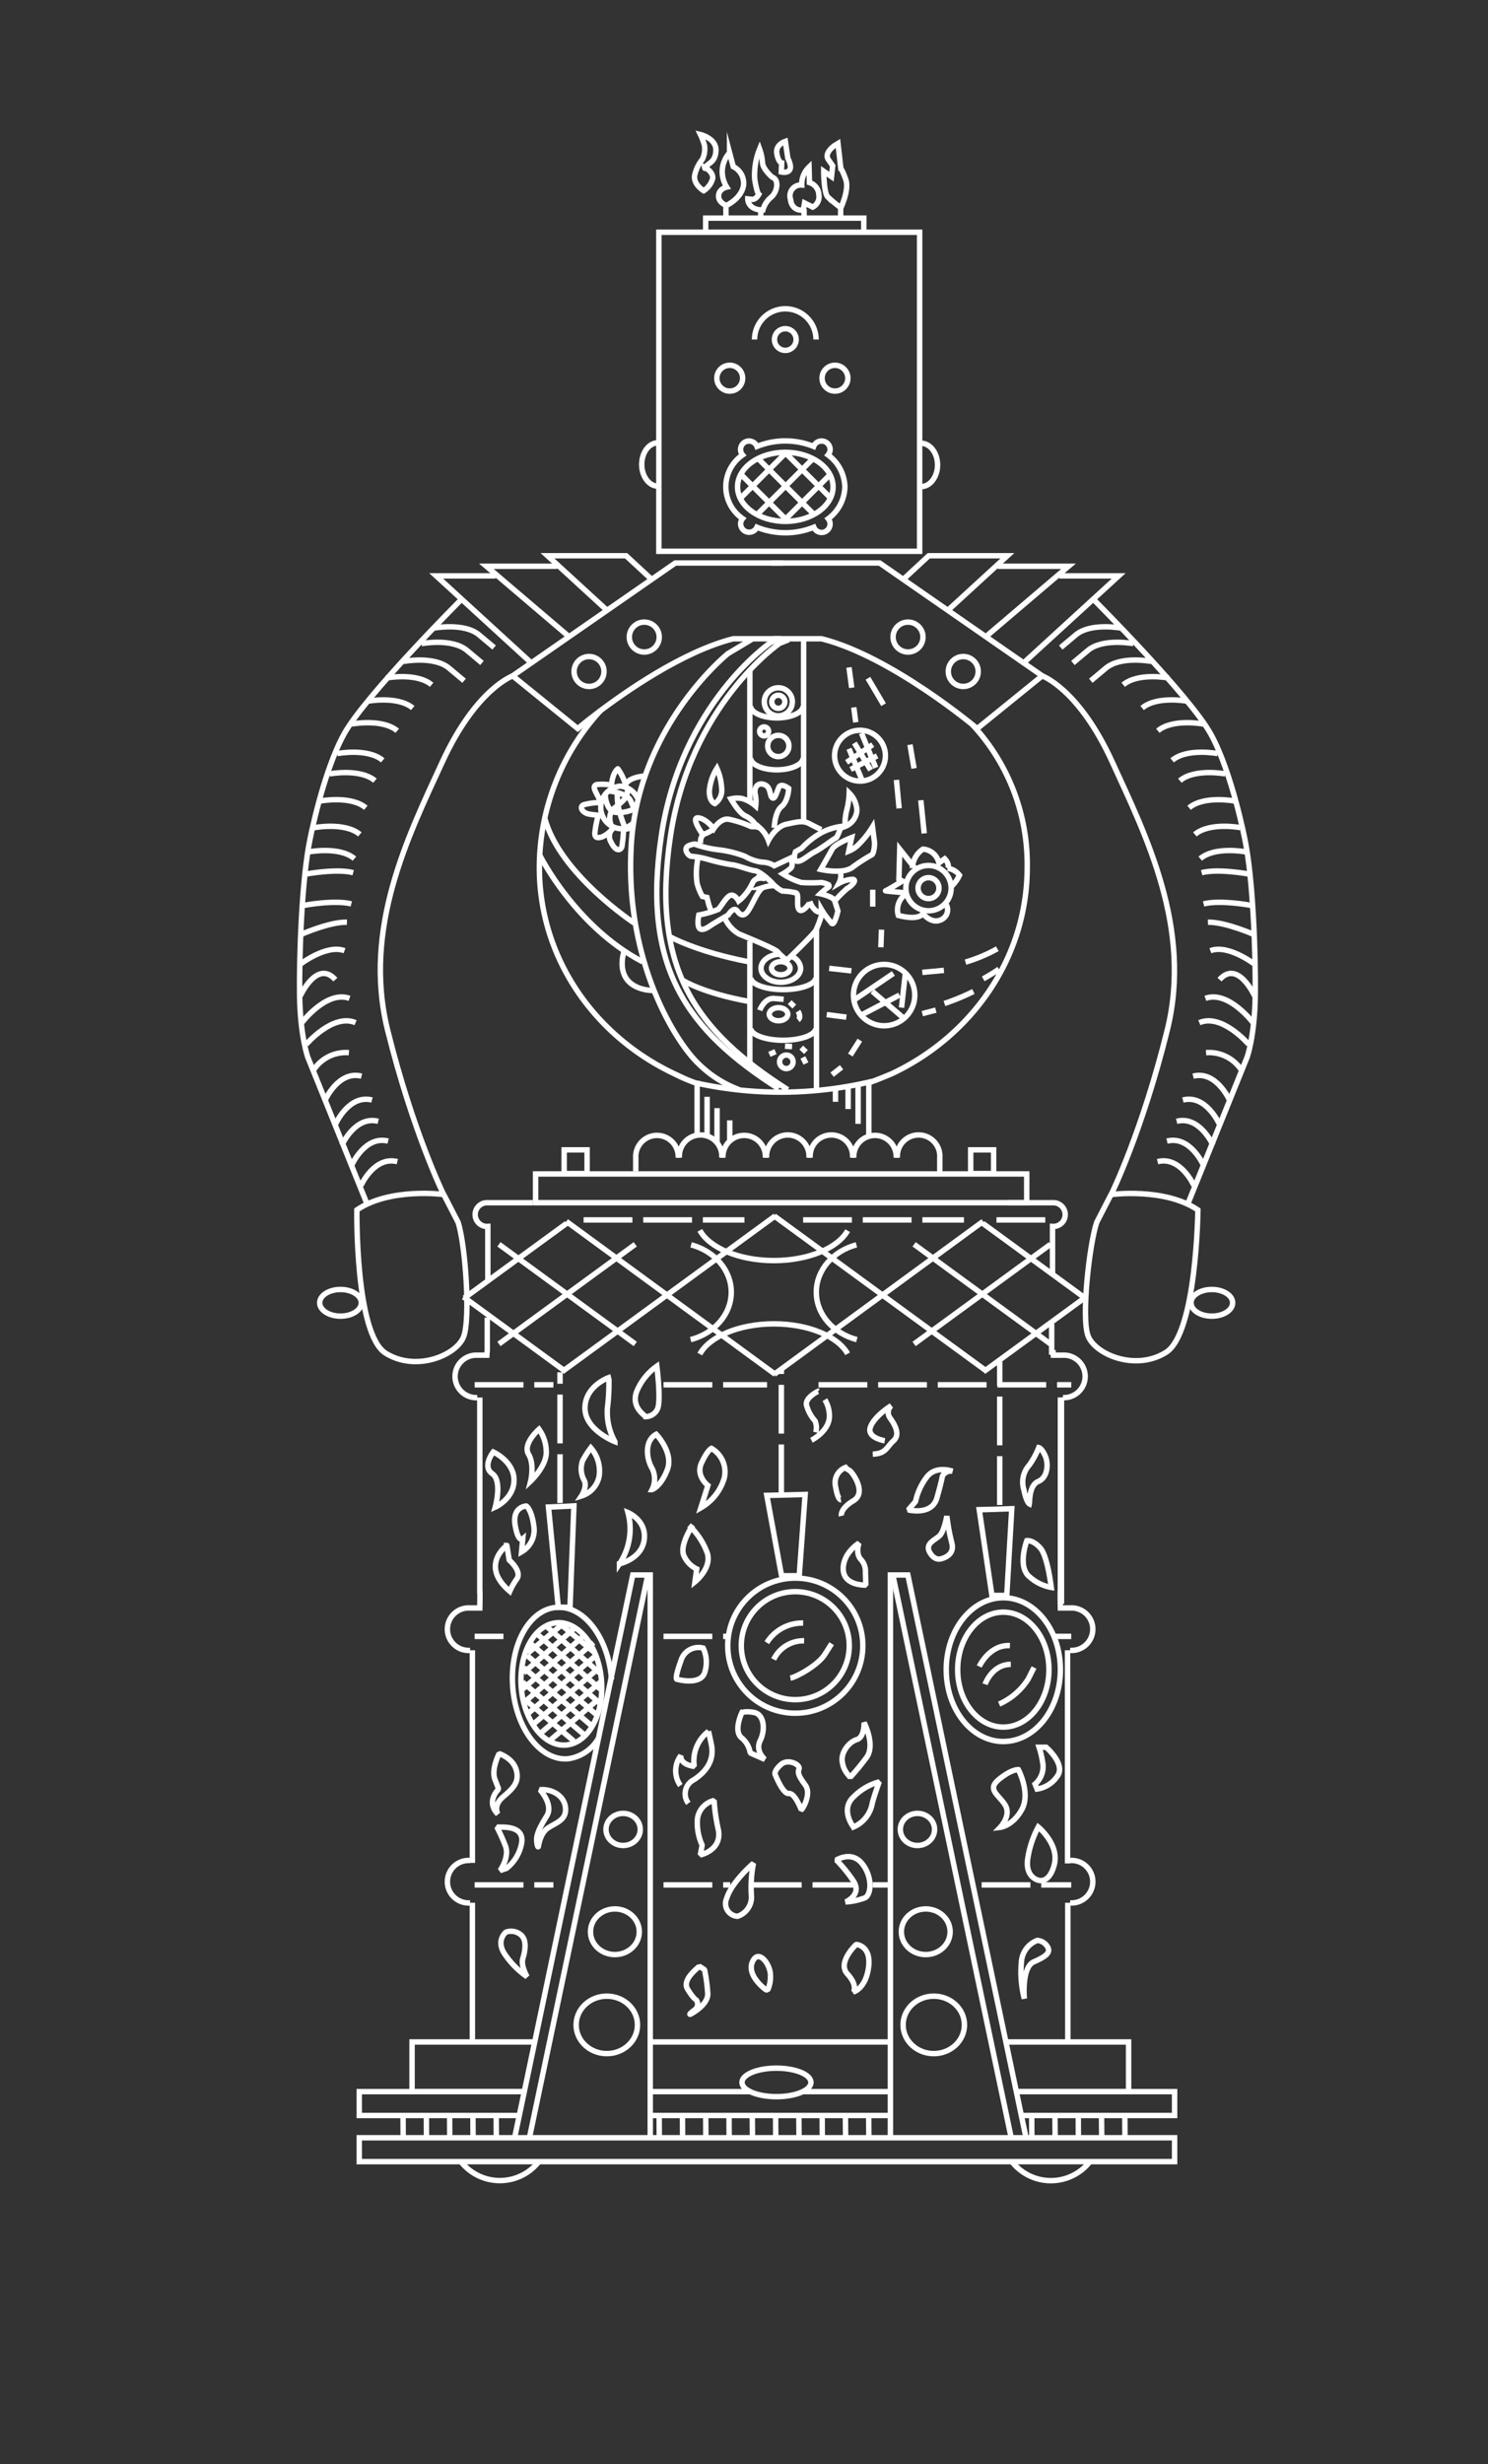 <svg id="art" xmlns="http://www.w3.org/2000/svg" viewBox="0 0 274.52 454.52"><rect x="0" y="0" width="274.52" height="454.52" fill="#333333" stroke="none"/><defs><style>.cls-1,.cls-2,.cls-3,.cls-4{fill:none;stroke:#fff;}.cls-1,.cls-2{stroke-miterlimit:10;}.cls-2{stroke-dasharray:9 2;}.cls-3{stroke-linejoin:round;}.cls-4{stroke-linejoin:bevel;}</style></defs><title>SV-elemental-alters</title><rect class="cls-1" x="121.55" y="42.84" width="48.11" height="58.85"/><circle class="cls-1" cx="144.88" cy="62.63" r="2"/><ellipse class="cls-1" cx="144.88" cy="89.8" rx="8.81" ry="6.37"/><path class="cls-1" d="M150.55,62.63a5.67,5.67,0,0,0-11.34,0"/><circle class="cls-1" cx="134.63" cy="69.76" r="2.38"/><path class="cls-1" d="M155.87,89.8a7.54,7.54,0,0,0-3.1-5.88,1.6,1.6,0,0,0,.38-1,1.57,1.57,0,0,0-1.57-1.57,1.55,1.55,0,0,0-1.47,1,13.92,13.92,0,0,0-10.46,0,1.59,1.59,0,0,0-1.47-1A1.56,1.56,0,0,0,137,83.92a7.12,7.12,0,0,0,0,11.74,1.53,1.53,0,0,0-.36,1,1.57,1.57,0,0,0,3,.59,14,14,0,0,0,10.5,0,1.56,1.56,0,1,0,2.66-1.57A7.53,7.53,0,0,0,155.87,89.8Z"/><circle class="cls-1" cx="154.04" cy="69.76" r="2.38"/><path class="cls-1" d="M121.39,81.68c-1.69,0-3,1.81-3,4s1.36,4,3,4"/><path class="cls-1" d="M169.92,89.76c1.69,0,3.05-1.81,3.05-4s-1.36-4-3.05-4"/><polyline class="cls-1" points="120.01 106.68 115.51 102.51 101.01 102.51 111.87 112.47"/><polyline class="cls-1" points="102.78 104.45 89.73 104.45 104.87 117.34"/><polyline class="cls-1" points="91.43 106.22 80.47 106.22 97.76 122.05"/><path class="cls-1" d="M144.51,103.85H124.58l-30,20.81,12,9.73s1.26-1.07,3.37-2.68c5.32-4.06,16-11.54,25.33-13.89h8.77"/><path class="cls-1" d="M94.62,124.66s-6.78,2.35-13,15.85S66.84,171.18,71.51,190s10.33,30.33,10.33,30.33-9.83-1.33-16,2.84c0,0-.33,22.95,5.33,26.45s13,.34,14.34-3,.33-17.16-1-21.16l-2.74-5.32"/><path class="cls-1" d="M67.65,221.92,56.78,195s-1.4-3.9-1.5-11.38.4-21.45,1.9-28.74c0,0,2.39-12.37,6.28-19.46s21.66-24.85,21.66-24.85"/><path class="cls-1" d="M80,115.86s5.63-1.07,8.39,1.25l2.77,2.33"/><path class="cls-1" d="M77.76,118.72s5.62-1.07,8.39,1.25l2.77,2.32"/><path class="cls-1" d="M74.45,122s5.63-1.08,8.4,1.25l2.77,2.32"/><path class="cls-1" d="M71.24,125.06s5.62-1.07,8.39,1.25"/><path class="cls-1" d="M67.75,129.35s5.63-1.07,8.4,1.25"/><path class="cls-1" d="M64.9,133.55s5.62-1.07,8.39,1.25"/><path class="cls-1" d="M62.22,139s5.62-1.08,8.39,1.25"/><path class="cls-1" d="M60.79,142.75s5.62-1.07,8.39,1.25"/><path class="cls-1" d="M59.09,147.75s5.63-1.07,8.4,1.25"/><path class="cls-1" d="M58,152.66s5.63-1.07,8.39,1.25"/><path class="cls-1" d="M57,157.13s5.62-1.08,8.39,1.25"/><path class="cls-1" d="M56.41,161.23s5.72-1.07,8.75-.26"/><path class="cls-1" d="M56.05,167s5.72-1.07,8.76-.27"/><path class="cls-1" d="M55.54,172.36S60.87,170,64,170.11"/><path class="cls-1" d="M55.2,178s4.95-3.91,8.36-2.64"/><path class="cls-1" d="M55.64,188.7s4.55-6.09,8.84-4.55"/><path class="cls-1" d="M56.49,192.64s4.93-5.79,9.11-4"/><path class="cls-1" d="M55.4,183.7s3.1-6.79,6.47-3"/><path class="cls-1" d="M57.87,197.35a7.1,7.1,0,0,1,6.5-3.18"/><path class="cls-1" d="M60,202.9s2.44-5.48,6.7-4.4"/><path class="cls-1" d="M61.93,207.3s2.44-5.48,6.7-4.4"/><path class="cls-1" d="M63.08,211.23s2.44-5.49,6.7-4.4"/><path class="cls-1" d="M64.91,214.88s2.43-5.48,6.7-4.4"/><path class="cls-1" d="M66.6,218.67s2.44-5.48,6.7-4.4"/><polyline class="cls-1" points="166.85 106.68 171.35 102.51 185.85 102.51 174.99 112.47"/><polyline class="cls-1" points="184.08 104.45 197.13 104.45 181.99 117.34"/><polyline class="cls-1" points="195.43 106.22 206.39 106.22 189.09 122.05"/><path class="cls-1" d="M142.34,103.85h19.94l30,20.81-12,9.73s-15.7-13.29-28.71-16.57h-8.76"/><path class="cls-1" d="M192.24,124.66S199,127,205.18,140.51,220,171.18,215.35,190,205,220.34,205,220.34s9.83-1.33,16,2.84c0,0-.24,22.79-5.91,26.29s-13,.34-14.33-3,.23-17,1.57-21l2.74-5.32"/><path class="cls-1" d="M219.2,221.92,230.08,195s1.4-3.9,1.5-11.38-.4-21.45-1.9-28.74c0,0-2.39-12.37-6.29-19.46s-21.65-24.85-21.65-24.85"/><path class="cls-1" d="M206.87,115.86s-5.63-1.07-8.4,1.25l-2.77,2.33"/><path class="cls-1" d="M209.1,118.72s-5.63-1.07-8.39,1.25l-2.77,2.32"/><path class="cls-1" d="M212.4,122s-5.62-1.08-8.39,1.25l-2.77,2.32"/><path class="cls-1" d="M215.62,125.06s-5.63-1.07-8.4,1.25"/><path class="cls-1" d="M219.1,129.35s-5.62-1.07-8.39,1.25"/><path class="cls-1" d="M222,133.55s-5.63-1.07-8.39,1.25"/><path class="cls-1" d="M224.64,139s-5.63-1.08-8.39,1.25"/><path class="cls-1" d="M226.07,142.75s-5.63-1.07-8.4,1.25"/><path class="cls-1" d="M227.77,147.75s-5.63-1.07-8.4,1.25"/><path class="cls-1" d="M228.84,152.66s-5.63-1.07-8.4,1.25"/><path class="cls-1" d="M229.82,157.13s-5.63-1.08-8.39,1.25"/><path class="cls-1" d="M230.45,161.23s-5.72-1.07-8.76-.26"/><path class="cls-1" d="M230.8,167s-5.71-1.07-8.75-.27"/><path class="cls-1" d="M231.31,172.36s-5.32-2.34-8.46-2.25"/><path class="cls-1" d="M231.66,178s-4.95-3.91-8.36-2.64"/><path class="cls-1" d="M231.22,188.7s-4.55-6.09-8.84-4.55"/><path class="cls-1" d="M230.37,192.64s-4.93-5.79-9.11-4"/><path class="cls-1" d="M231.46,183.7s-3.1-6.79-6.47-3"/><path class="cls-1" d="M229,197.35a7.11,7.11,0,0,0-6.5-3.18"/><path class="cls-1" d="M226.82,202.9s-2.43-5.48-6.7-4.4"/><path class="cls-1" d="M224.93,207.3s-2.44-5.48-6.7-4.4"/><path class="cls-1" d="M223.78,211.23s-2.44-5.49-6.7-4.4"/><path class="cls-1" d="M222,214.88s-2.44-5.48-6.7-4.4"/><path class="cls-1" d="M220.26,218.67s-2.44-5.48-6.7-4.4"/><ellipse class="cls-1" cx="223.57" cy="240.31" rx="3.84" ry="2.46"/><ellipse class="cls-1" cx="62.82" cy="240.31" rx="3.84" ry="2.46"/><path class="cls-1" d="M179.4,133.68A37.83,37.83,0,0,1,189.51,160c0,16.68-10.2,31.11-25,38.06,0,0-3.15,1.32-4,1.57"/><path class="cls-1" d="M110.81,131.05a42.9,42.9,0,0,0-11.3,29c0,16.68,10.19,31.12,25,38.06a32.51,32.51,0,0,0,3.78,1.63,72.85,72.85,0,0,0,32-.13V209.7"/><line class="cls-1" x1="128.61" y1="209.7" x2="128.61" y2="199.37"/><line class="cls-1" x1="130.45" y1="202.31" x2="130.45" y2="209.7"/><line class="cls-1" x1="132.29" y1="204.4" x2="132.29" y2="210.86"/><line class="cls-1" x1="134.63" y1="206.65" x2="134.63" y2="210.29"/><line class="cls-1" x1="158.31" y1="207.3" x2="158.31" y2="199.91"/><line class="cls-1" x1="156.47" y1="204.57" x2="156.47" y2="200.57"/><line class="cls-1" x1="154.14" y1="203.23" x2="154.14" y2="200.85"/><rect class="cls-1" x="98.81" y="216.54" width="90.61" height="5.3"/><path class="cls-1" d="M145.34,201c-16.86-10.77-25.29-22.25-21.67-46.64s20.17-35.7,20.17-35.7l1.67-.66"/><path class="cls-1" d="M143.67,200.84C126.81,190.08,118.38,178.6,122,154.2s20.17-35.69,20.17-35.69l1.67-.67"/><path class="cls-1" d="M136.38,201a21,21,0,0,1-7.48-4.76c-4-3.73-13.83-18.83-12.42-40.68s17.82-35,17.82-35l4.46-2.67"/><circle class="cls-1" cx="118.86" cy="117.51" r="2.76"/><circle class="cls-1" cx="108.67" cy="123.86" r="2.76"/><circle class="cls-1" cx="167.52" cy="117.51" r="2.76"/><circle class="cls-1" cx="177.71" cy="123.86" r="2.76"/><rect class="cls-1" x="66.28" y="394.32" width="150.42" height="4.4"/><polyline class="cls-1" points="95.78 390.21 66.28 390.21 66.28 385.81 96.64 385.81"/><polyline class="cls-1" points="96.31 385.8 76.02 385.8 76.02 376.65 98.55 376.65"/><line class="cls-1" x1="164.11" y1="390.21" x2="119.92" y2="390.21"/><polyline class="cls-1" points="187.37 385.81 216.7 385.81 216.7 390.21 188.39 390.21"/><polyline class="cls-1" points="148.13 385.81 148.84 385.81 164.23 385.81"/><polyline class="cls-1" points="120.03 385.81 138.32 385.81 138.5 385.81"/><line class="cls-1" x1="87.15" y1="376.69" x2="87.15" y2="350.97"/><line class="cls-1" x1="196.95" y1="304.4" x2="196.95" y2="343.72"/><line class="cls-1" x1="87.15" y1="343.62" x2="87.15" y2="304.4"/><line class="cls-2" x1="122.41" y1="347.68" x2="134.73" y2="347.68"/><line class="cls-2" x1="122.41" y1="301.84" x2="134.73" y2="301.84"/><line class="cls-2" x1="87.57" y1="347.68" x2="102.1" y2="347.68"/><line class="cls-1" x1="119.51" y1="290.51" x2="97.71" y2="394.15"/><polyline class="cls-1" points="95 394.04 116.74 290.51 119.96 290.51 119.96 394.39"/><ellipse class="cls-1" cx="111.95" cy="373.5" rx="5.66" ry="5.3"/><ellipse class="cls-1" cx="113.44" cy="356.32" rx="4.5" ry="4.21"/><ellipse class="cls-1" cx="143.25" cy="384.11" rx="6.36" ry="2.63"/><ellipse class="cls-1" cx="114.96" cy="337.45" rx="3.16" ry="2.96"/><polyline class="cls-1" points="187.91 385.8 208.21 385.8 208.21 376.65 185.67 376.65"/><line class="cls-1" x1="164.72" y1="290.51" x2="186.52" y2="394.15"/><polyline class="cls-1" points="189.23 394.04 167.49 290.51 164.27 290.51 164.27 394.39"/><ellipse class="cls-1" cx="172.27" cy="373.5" rx="5.66" ry="5.3"/><ellipse class="cls-1" cx="170.79" cy="356.32" rx="4.5" ry="4.21"/><ellipse class="cls-1" cx="169.26" cy="337.45" rx="3.16" ry="2.96"/><path class="cls-1" d="M86.74,351a3.92,3.92,0,1,1,0-7.82"/><line class="cls-1" x1="195.83" y1="257.78" x2="195.83" y2="295.82"/><path class="cls-1" d="M86.74,304.42a3.92,3.92,0,1,1,0-7.82h1.78s.06-3.18,0-3.18V257.78"/><path class="cls-1" d="M88.07,257.8a3.92,3.92,0,1,1,0-7.83h1.75l.07-.93v-6"/><path class="cls-1" d="M98.31,221.85H90a2.19,2.19,0,1,0,0,4.37V236"/><line class="cls-1" x1="197" y1="376.69" x2="197" y2="350.97"/><path class="cls-1" d="M197.41,351a3.92,3.92,0,1,0,0-7.82"/><path class="cls-1" d="M197.41,304.42a3.92,3.92,0,1,0,0-7.82h-1.78s-.06-3.18,0-3.18V257.78"/><path class="cls-1" d="M196.08,257.8a3.92,3.92,0,1,0,0-7.83h-1.75l-.07-.93"/><path class="cls-1" d="M185.84,221.85h8.34a2.19,2.19,0,1,1,0,4.37v8.68"/><path class="cls-1" d="M99.39,398.74A9.13,9.13,0,0,1,85,398.68"/><path class="cls-1" d="M201.06,398.74a9.13,9.13,0,0,1-14.41-.06"/><path class="cls-1" d="M181.39,180.55c1-.56,2-1.16,2.91-1.79"/><path class="cls-1" d="M174.24,185.1a42.61,42.61,0,0,0,5.34-2.21"/><path class="cls-1" d="M178.12,177.47A28.73,28.73,0,0,0,184,175"/><line class="cls-1" x1="74.36" y1="390.26" x2="74.38" y2="393.94"/><line class="cls-1" x1="78.66" y1="390.26" x2="78.68" y2="393.94"/><line class="cls-1" x1="82.95" y1="390.26" x2="82.97" y2="393.94"/><line class="cls-1" x1="87.25" y1="390.26" x2="87.27" y2="393.94"/><line class="cls-1" x1="91.54" y1="390.26" x2="91.57" y2="393.94"/><line class="cls-1" x1="121.61" y1="390.26" x2="121.63" y2="393.94"/><line class="cls-1" x1="125.91" y1="390.26" x2="125.93" y2="393.94"/><line class="cls-1" x1="130.2" y1="390.26" x2="130.22" y2="393.94"/><line class="cls-1" x1="134.5" y1="390.26" x2="134.52" y2="393.94"/><line class="cls-1" x1="138.79" y1="390.26" x2="138.82" y2="393.94"/><line class="cls-1" x1="143.09" y1="390.26" x2="143.11" y2="393.94"/><line class="cls-1" x1="147.38" y1="390.26" x2="147.41" y2="393.94"/><line class="cls-1" x1="151.68" y1="390.26" x2="151.7" y2="393.94"/><line class="cls-1" x1="155.97" y1="390.26" x2="156" y2="393.94"/><line class="cls-1" x1="160.27" y1="390.26" x2="160.29" y2="393.94"/><line class="cls-1" x1="190.34" y1="390.26" x2="190.36" y2="393.94"/><line class="cls-1" x1="194.63" y1="390.26" x2="194.66" y2="393.94"/><line class="cls-1" x1="198.93" y1="390.26" x2="198.95" y2="393.94"/><line class="cls-1" x1="203.22" y1="390.26" x2="203.25" y2="393.94"/><line class="cls-1" x1="207.52" y1="390.26" x2="207.54" y2="393.94"/><path class="cls-1" d="M125.12,213.55a3.92,3.92,0,1,0-7.83,0v2.5"/><path class="cls-1" d="M125.34,213.55a3.92,3.92,0,1,1,7.82,0"/><path class="cls-1" d="M133.38,213.55a3.92,3.92,0,1,1,7.83,0"/><path class="cls-1" d="M141.43,213.55a3.92,3.92,0,1,1,7.82,0"/><path class="cls-1" d="M149.47,213.55a3.92,3.92,0,1,1,7.82,0"/><path class="cls-1" d="M157.51,213.55a3.92,3.92,0,1,1,7.83,0"/><path class="cls-1" d="M165.56,213.55a3.92,3.92,0,1,1,7.82,0v2.64"/><line class="cls-2" x1="181.1" y1="347.68" x2="197.63" y2="347.68"/><line class="cls-2" x1="122.41" y1="255.43" x2="141.51" y2="255.43"/><line class="cls-2" x1="87.57" y1="255.43" x2="102.1" y2="255.43"/><line class="cls-2" x1="151.01" y1="255.43" x2="197.63" y2="255.43"/><line class="cls-2" x1="107.67" y1="225.02" x2="137.34" y2="225.02"/><line class="cls-2" x1="148.17" y1="225.02" x2="177.84" y2="225.02"/><line class="cls-2" x1="183.84" y1="225.02" x2="194.06" y2="225.02"/><line class="cls-2" x1="87.57" y1="301.84" x2="92.88" y2="301.84"/><line class="cls-2" x1="194.38" y1="301.84" x2="197.63" y2="301.84"/><line class="cls-1" x1="163.96" y1="376.65" x2="120.25" y2="376.65"/><rect class="cls-1" x="104.08" y="212.1" width="4.23" height="4.37"/><rect class="cls-1" x="179.08" y="212.1" width="4.23" height="4.37"/><line class="cls-1" x1="136.78" y1="87.59" x2="145.13" y2="95.94"/><line class="cls-1" x1="139.9" y1="84.62" x2="149.99" y2="94.71"/><line class="cls-1" x1="144.89" y1="83.53" x2="153.09" y2="91.72"/><line class="cls-1" x1="153.09" y1="87.59" x2="144.74" y2="95.94"/><line class="cls-1" x1="149.97" y1="84.62" x2="139.88" y2="94.71"/><line class="cls-1" x1="144.98" y1="83.53" x2="136.78" y2="91.72"/><circle class="cls-1" cx="158.66" cy="139.39" r="4.69"/><circle class="cls-1" cx="163.11" cy="183.55" r="5.66"/><circle class="cls-1" cx="171.3" cy="163.82" r="1.93"/><circle class="cls-1" cx="171.3" cy="163.82" r="4.18"/><path class="cls-1" d="M166.93,164.67s-3.81-.31-3.55-.36,3.11-1.8,3.11-1.8l-.65-.34.15-5.54,2.39,3a4.33,4.33,0,0,1,1.89-3,3.2,3.2,0,0,1,2.94,2.56l1.08-.78s1,1,.53,1.76a3.17,3.17,0,0,1,2.19,1.27,6.84,6.84,0,0,1-1.58,2.16"/><path class="cls-1" d="M174.55,166.81a2,2,0,0,1-.88,2.82c-1.88.94-3.41-1.14-3.41-1.14s-.56,1.4-4.53.36A3.55,3.55,0,0,1,167,165"/><path class="cls-1" d="M151.42,160.38s4,.9,5.78-.35a31.17,31.17,0,0,1,3.59-2.33c.44-.17.62-1.87.53-2.5s-.35-2.67-.35-2.67a17,17,0,0,1-2.72,3.39,5.26,5.26,0,0,1-1.66,1.07l.53-2.5s-3.07,1.16-3.59,2.14S151.42,160.38,151.42,160.38Z"/><path class="cls-1" d="M155.92,152.44a3.43,3.43,0,0,0,2.17-3,4.82,4.82,0,0,0-1.42-3.16,14.87,14.87,0,0,1-.5,3.33A9.5,9.5,0,0,0,155.92,152.44Z"/><path class="cls-1" d="M142.84,152.69s.08-2.91,1.33-3.91,1.34-3.34,1.34-3.34-1.42-1.16-1.84-.16-.75,2.33-1.25,1.83-.16-2-1.5-2.42-1.83.84-1.58,1.84a6.47,6.47,0,0,1,.08,2.16,6.4,6.4,0,0,0-2.58-1.41,5.06,5.06,0,0,0-2,.08s1.5,2.67,2.75,3.17a4.62,4.62,0,0,1,2,1.91"/><path class="cls-1" d="M128.59,155.86a19.84,19.84,0,0,0,4.25.92,20.39,20.39,0,0,1,4.58,1.16,8.42,8.42,0,0,0,3.17,1.09,4.25,4.25,0,0,1,2.25.66l3-1.41s.67,1.33,0,1.91a8.9,8.9,0,0,1-1.42,1,13.34,13.34,0,0,0,3.42,1.59,26.49,26.49,0,0,0,3.67,0s2.08.33,1.25.91a11.85,11.85,0,0,0-1.42,1.17s2.42.5,2.67,1.33.58,1.84.58,1.84-.58,2.58-1.08,2.33a14.68,14.68,0,0,1-2-2.67s0,.92-.92.34a3.35,3.35,0,0,1-1.17-1.75c.09.25-1.41,2.25-2,1.5s.09-2.84-.58-3.09a12.7,12.7,0,0,0-2.5-.33,6.07,6.07,0,0,1-1.75-1.33c-.83-.92-2.5-2.34-3.33-2.42s-3.5-1.08-4.09-1.08a34.19,34.19,0,0,1-4.5-1,17.19,17.19,0,0,0-3.16-.59c-.5,0-1.67-1.5-.34-2S128.59,155.86,128.59,155.86Z"/><path class="cls-1" d="M129.59,153.86s-2.25-3.17-.75-3,2.83,2,2.83,2,1.25-2,2.75-1.75a19.63,19.63,0,0,1,4.09,1.33c.25.17.91-.16,1.75.34a5.64,5.64,0,0,1,1.5,2.25s1.33-2.59,3.33-3,3-.75,4.25-.09,2.17,1.09,2.17,1.09"/><path class="cls-1" d="M141.26,162.11s-1.84-.58-2.42.75a9.77,9.77,0,0,1-2.17,3l-.41.33s-.75-1.41-1.59-1-1.66,2.17-2.25,2.59a18.49,18.49,0,0,1-3.5,1s-.41,2,.17,2.5,1.67-.34,2.17-.67,3.08-1.83,3.08-1.83,1-1.67,1.67-.75,1.33,1.08,2.16-.25,1.75-3.75,2.67-4.09a6.85,6.85,0,0,1,2-.33"/><path class="cls-1" d="M146.76,157.11s-.59,1.58.25,1.75,2.16-1.17,3.33-1.75,3.5-2.42,3.83-2.5,1-2.17,1-2.17a11.09,11.09,0,0,0-3.66,1.17,15.27,15.27,0,0,0-3.59,2.83Z"/><path class="cls-1" d="M155.09,161.11a2.94,2.94,0,0,1-.33,1.83,5.63,5.63,0,0,1,2.58-.75c.92.17-.5,1.42-1,1.67a20.21,20.21,0,0,0-2.33,2.33"/><path class="cls-1" d="M128.76,158.36a13.25,13.25,0,0,0-.17,4.5,9.82,9.82,0,0,0,1,2.5l.83.17.34,1.33.33.92"/><path class="cls-1" d="M129.26,155.61s-.25-1.42.83-1.83a4.87,4.87,0,0,0,1.58-.92"/><path class="cls-1" d="M133.76,169.44a6.35,6.35,0,0,0,2.58,2.84c1.58.66,6.75,2.75,7.17,3.33a10.19,10.19,0,0,0,1.66,1.5s4.84-4.67,5.34-5.5a19.72,19.72,0,0,0,1.16-3.17"/><line class="cls-1" x1="138.34" y1="123.69" x2="138.34" y2="147.69"/><line class="cls-1" x1="148.26" y1="117.86" x2="148.26" y2="151.53"/><path class="cls-1" d="M138.47,139.78c0,1.23,2.17,2.22,4.85,2.22s4.85-1,4.85-2.22"/><line class="cls-1" x1="138.34" y1="173.57" x2="138.34" y2="195.86"/><line class="cls-1" x1="150.63" y1="171.29" x2="150.63" y2="201.4"/><path class="cls-1" d="M138.5,189.65c0,1.23,2.69,2.23,6,2.23s6-1,6-2.23"/><path class="cls-1" d="M138.5,180.31c0,1.23,2.69,2.23,6,2.23s6-1,6-2.23"/><path class="cls-1" d="M138.47,130.2c0,1.22,2.17,2.22,4.85,2.22s4.85-1,4.85-2.22"/><circle class="cls-1" cx="143.59" cy="137.6" r="1.96"/><circle class="cls-1" cx="143.59" cy="129.45" r="2.59"/><circle class="cls-1" cx="143.59" cy="129.45" r="1.21"/><path class="cls-1" d="M144.05,176c-2,0-3.65,1.16-3.65,2.59s1.63,2.59,3.65,2.59,3.66-1.16,3.66-2.59a2.53,2.53,0,0,0-1.65-2.16"/><ellipse class="cls-1" cx="144.05" cy="178.59" rx="1.71" ry="1.21"/><ellipse class="cls-1" cx="143.63" cy="187.08" rx="1.71" ry="1.21"/><circle class="cls-1" cx="140.97" cy="134.91" r="0.83"/><path class="cls-1" d="M140.16,186.35s.86-2.32,2.64-2.18l1.78.15"/><line class="cls-1" x1="145.69" y1="184.85" x2="146.54" y2="185.67"/><path class="cls-1" d="M147.22,186.53s.71,1.07,0,1.6"/><circle class="cls-1" cx="145.07" cy="195.86" r="1.25"/><line class="cls-1" x1="141.94" y1="194.48" x2="143.07" y2="193.98"/><line class="cls-1" x1="144.82" y1="192.98" x2="146.13" y2="193.05"/><line class="cls-1" x1="147.82" y1="193.23" x2="148.69" y2="194.05"/><line class="cls-1" x1="148.13" y1="195.05" x2="148.69" y2="196.17"/><line class="cls-1" x1="160.94" y1="182.86" x2="166.63" y2="187.73"/><line class="cls-1" x1="159.13" y1="187.11" x2="165.94" y2="183.55"/><line class="cls-1" x1="157.63" y1="184.42" x2="164.82" y2="179.55"/><line class="cls-1" x1="167.01" y1="179.67" x2="166.32" y2="185.86"/><line class="cls-1" x1="156.63" y1="138.11" x2="159.07" y2="143.98"/><line class="cls-1" x1="157.63" y1="137.05" x2="160.63" y2="142.05"/><line class="cls-1" x1="158.94" y1="135.23" x2="161.57" y2="141.61"/><line class="cls-1" x1="156.19" y1="140.61" x2="161.01" y2="137.36"/><line class="cls-1" x1="156.94" y1="141.92" x2="161.82" y2="139.42"/><path class="cls-3" d="M118.67,143.17s-2.67.2-3.27,1.56a9.37,9.37,0,0,0-1.42-2.92s-1,.71-1.15,3a10.65,10.65,0,0,0-2.73-.1c-.7.21-.45.81-.25,1.26s1.06,2.07,1.06,2.07a11.85,11.85,0,0,0-3.23.4c-.9.41-.2,1.52,1,1.72a11.43,11.43,0,0,0,1.71.2,18.26,18.26,0,0,0-.65,3.33c0,.8.4,1,1.41.65a5.79,5.79,0,0,0,2-1.61,2,2,0,0,0-.41,2.62c.86,1.82,1.82,1.56,2,.76a25.45,25.45,0,0,0,.3-3.08l1.62-.35"/><path class="cls-3" d="M117.61,147.24a3.81,3.81,0,0,0-3.18-2.23,3.94,3.94,0,0,0,0,7.85,3.84,3.84,0,0,0,2.35-1"/><path class="cls-3" d="M112.8,152.41s-.9-2.12.45-3.26,2.13-1.69,2.36-2.48a2.4,2.4,0,0,0,.13-1.12"/><path class="cls-3" d="M112.46,145.91s3.3.38,3.89,1.8.81,1.86.81,1.86"/><path class="cls-3" d="M115.34,152.74c0-.06-1.73-3.73-1.42-6.49"/><path class="cls-3" d="M117.07,149.17a6.24,6.24,0,0,1-3.53.67c-1.76-.29-1.89-3.23-1.89-3.23"/><path class="cls-3" d="M115.22,175.18s-1.21,3.16.37,5.38,4.92,2.14,4.92,2.14"/><path class="cls-3" d="M99.63,157.83s6.5,13.08,18.93,19.58"/><path class="cls-3" d="M126,180.84s3.53,2.32,12.25,3.9"/><path class="cls-3" d="M123.57,172.77s4.92,2.78,14.57,4.64"/><path class="cls-3" d="M117,170.26s-13.82-9.09-16.51-19.39"/><line class="cls-1" x1="152.98" y1="178.62" x2="157.07" y2="179.08"/><line class="cls-1" x1="170.15" y1="179.36" x2="174.14" y2="178.99"/><line class="cls-1" x1="152.52" y1="187.15" x2="156.14" y2="187.62"/><line class="cls-1" x1="170.15" y1="186.97" x2="172.65" y2="186.32"/><line class="cls-1" x1="156.63" y1="123.11" x2="157.13" y2="126.86"/><line class="cls-1" x1="157.51" y1="130.48" x2="157.88" y2="133.23"/><line class="cls-1" x1="160.13" y1="125.11" x2="163.01" y2="129.98"/><line class="cls-1" x1="167.88" y1="137.36" x2="168.63" y2="141.73"/><line class="cls-1" x1="169.88" y1="147.61" x2="170.51" y2="153.73"/><line class="cls-1" x1="165.38" y1="143.86" x2="165.88" y2="149.11"/><line class="cls-1" x1="161.01" y1="164.11" x2="161.01" y2="167.23"/><line class="cls-1" x1="158.63" y1="191.86" x2="156.88" y2="194.61"/><line class="cls-1" x1="155.26" y1="196.86" x2="153.51" y2="198.23"/><line class="cls-1" x1="162.63" y1="171.48" x2="162.51" y2="174.73"/><path class="cls-1" d="M131.88,148.23a3,3,0,0,0,1.25-2.87,10.16,10.16,0,0,0-.87-3.63,9.25,9.25,0,0,0-1.38,4C130.76,147.86,131.88,148.23,131.88,148.23Z"/><circle class="cls-1" cx="146.72" cy="303.55" r="9.96"/><circle class="cls-1" cx="146.72" cy="303.55" r="12.46"/><path class="cls-1" d="M141.47,275.84c.55,0,7.07-.18,7.07-.18l-1.09,15h-3.26Z"/><path class="cls-1" d="M141.47,303a7.72,7.72,0,0,1,6.7-3.62"/><path class="cls-1" d="M145.82,309.53c1.09-.18,5.07-2.35,6.34-4.35l1.27-2"/><path class="cls-1" d="M142.74,306.09a6.11,6.11,0,0,1,5.61-3.44"/><ellipse class="cls-1" cx="185.1" cy="307.97" rx="8.42" ry="10.6"/><ellipse class="cls-1" cx="185.1" cy="307.97" rx="10.53" ry="13.26"/><path class="cls-1" d="M180.66,278.48c.46,0,6-.19,6-.19l-.92,16H183Z"/><ellipse class="cls-1" cx="103.59" cy="310.59" rx="7.43" ry="11.31" transform="translate(-22.39 8.39) rotate(-4.18)"/><path class="cls-1" d="M112.82,309.79c-.57-7.71-5.1-13.67-10.14-13.3s-8.65,6.92-8.09,14.63,5.1,13.66,10.14,13.3a7.62,7.62,0,0,0,5.68-3.8"/><path class="cls-1" d="M101.19,278c.36,0,4.69-.23,4.69-.23l-.72,18.7H103Z"/><path class="cls-1" d="M180.66,307.39s1.84-4.05,5.66-3.85"/><path class="cls-1" d="M184.33,314.33a12.24,12.24,0,0,0,5.36-4.62l1.07-2.13"/><path class="cls-1" d="M181.73,310.67S183,307,186.48,307"/><line class="cls-1" x1="97.03" y1="313.63" x2="105.85" y2="321.14"/><line class="cls-1" x1="96.41" y1="310.27" x2="107.86" y2="320.05"/><line class="cls-1" x1="96.62" y1="307.6" x2="109.09" y2="318.28"/><line class="cls-1" x1="97.23" y1="305.35" x2="109.91" y2="316.18"/><line class="cls-1" x1="97.68" y1="302.97" x2="110.57" y2="314.09"/><line class="cls-1" x1="99.2" y1="301.5" x2="110.77" y2="311.58"/><line class="cls-1" x1="100.85" y1="300.02" x2="110.61" y2="308.58"/><line class="cls-1" x1="102.96" y1="299.22" x2="109.79" y2="304.92"/><line class="cls-1" x1="110.16" y1="313.63" x2="101.34" y2="321.14"/><line class="cls-1" x1="110.77" y1="310.27" x2="99.33" y2="320.05"/><line class="cls-1" x1="110.57" y1="307.6" x2="98.1" y2="318.28"/><line class="cls-1" x1="109.95" y1="305.35" x2="97.28" y2="316.18"/><line class="cls-1" x1="109.5" y1="302.97" x2="96.62" y2="314.09"/><line class="cls-1" x1="107.98" y1="301.5" x2="96.41" y2="311.58"/><line class="cls-1" x1="106.34" y1="300.02" x2="96.58" y2="308.58"/><line class="cls-1" x1="104.22" y1="299.22" x2="97.4" y2="304.92"/><path class="cls-1" d="M91.37,278s3.46-1.54,3.46-5S91,267.82,91,267.82s-2.11,2.69-.19,4S91.37,278,91.37,278Z"/><path class="cls-1" d="M97.9,273.2s3.07-2.88,2.88-5.57a7.27,7.27,0,0,0-1.34-4s-3.08,2.69-1.93,4.61S97.9,273.2,97.9,273.2Z"/><path class="cls-1" d="M96.22,286.25a4.63,4.63,0,0,0,2.28-4.66c-.43-3.26-1.41-3.8-1.41-3.8s-2.6.11-2.06,3.47,1.41,2.6,1.41,2.6Z"/><path class="cls-1" d="M94.05,293.52a12.18,12.18,0,0,1,1.3-2.28c1-1.41-1.4-3.47-1.4-3.47l-.44-2.71S88.41,288.74,94.05,293.52Z"/><path class="cls-1" d="M109,267.06a6.54,6.54,0,0,1,1.52,5.31,4.77,4.77,0,0,1-3.26,3.58s1.09-1.63.55-2.82a4.44,4.44,0,0,1-.33-3.69A19,19,0,0,1,109,267.06Z"/><path class="cls-1" d="M115.85,279s3.47,1.41,3,5-4.56,4.45-4.56,4.45A11.58,11.58,0,0,0,115.85,279Z"/><path class="cls-1" d="M121.06,264.56s3.25,3.36,2.06,6.51-2.82,3.69-2.82,3.69a4.38,4.38,0,0,0,0-3.91C119.21,269,118.89,265.75,121.06,264.56Z"/><path class="cls-1" d="M131.25,267.16a5,5,0,0,1,2.38,5.43,9.33,9.33,0,0,1-4.33,5.53l1.3-4.12s-2.28-1.74-1.19-4.12S131.25,267.16,131.25,267.16Z"/><path class="cls-1" d="M127.56,281.7s-2.17,3.36-1.41,5.2a4.81,4.81,0,0,0,2.39,2.5l-.33,2.38s3.15-2.49,2.28-5.31a13.44,13.44,0,0,0-3.36-5.1Z"/><path class="cls-1" d="M129.73,304a3.37,3.37,0,0,0-4.12,2.38c-1.19,3.25-.76,3.36-.76,3.36s4.56,1.3,5.21-1.41A6.06,6.06,0,0,0,129.73,304Z"/><path class="cls-4" d="M136.89,315.86a3.61,3.61,0,0,0-.16.36c-.37.91-1.16,3.26.05,4.3a4.49,4.49,0,0,1,1.63,2.82l2.71,1.19s-1.85-1.52-.87-3.47.76-4.88-1.19-5.2-2.24.13-2.24.13l.29-.46Z"/><path class="cls-4" d="M91.86,334.63s-1-1.57,1-3.23,3-2.85,2.36-5-3.14-2.94-3.14-2.94-1.47,2.85-.79,4.71L92,330S89.51,332.28,91.86,334.63Z"/><path class="cls-4" d="M99.61,330.12s2.55,2.75,1.28,4.81-2,3.43-1.87,4.7.3,1,.3,1,.29-2.46,1.76-3.44,3.53-1.47,3.24-3.82S101.57,329.93,99.61,330.12Z"/><path class="cls-4" d="M91.67,337c.88.09,4.8-.4,4.61,2.64a7.59,7.59,0,0,1-2.85,5l-1.17.39s1.76-2.45,1-4.51A35.28,35.28,0,0,0,91.67,337Z"/><path class="cls-4" d="M93.33,356.4s-2,1.57-.09,4.22a16,16,0,0,0,4,4s-1.18-2.06-.79-3.33.89-3.53-.49-4.51A2.78,2.78,0,0,0,93.33,356.4Z"/><path class="cls-4" d="M129,362.68c-.29.39-3.23,2.45-2.15,4.22s1.47,1.86,1.47,1.86a1.28,1.28,0,0,1-.2,2c-1.18.89-.78.79-.78.79s3.33-1.67,3.23-3.83a30.89,30.89,0,0,0-.59-4.41Z"/><path class="cls-1" d="M156.38,249.71c-1.79-3.2-7.21-5.52-13.61-5.52s-11.89,2.35-13.66,5.58"/><path class="cls-1" d="M156.38,227c-1.79,3.2-7.21,5.52-13.61,5.52s-11.89-2.35-13.66-5.58"/><path class="cls-1" d="M158,229.61c-4.29,1.15-7.4,4.63-7.4,8.74s3.15,7.62,7.48,8.75"/><path class="cls-1" d="M127.5,229.61c4.29,1.15,7.41,4.63,7.41,8.74s-3.15,7.62-7.49,8.75"/><line class="cls-1" x1="200.19" y1="239.44" x2="181.31" y2="225.65"/><line class="cls-1" x1="181.94" y1="252.86" x2="142.82" y2="224.28"/><line class="cls-1" x1="181.37" y1="225.29" x2="142.82" y2="253.5"/><line class="cls-1" x1="200.34" y1="239.22" x2="181.46" y2="253.02"/><line class="cls-1" x1="193.8" y1="229.52" x2="168.64" y2="247.9"/><line class="cls-1" x1="193.8" y1="247.9" x2="168.64" y2="229.52"/><line class="cls-1" x1="85.65" y1="239.44" x2="104.54" y2="225.65"/><line class="cls-1" x1="103.91" y1="252.86" x2="143.02" y2="224.28"/><line class="cls-1" x1="104.48" y1="225.29" x2="143.02" y2="253.5"/><line class="cls-1" x1="85.51" y1="239.22" x2="104.39" y2="253.02"/><line class="cls-1" x1="92.05" y1="229.52" x2="117.2" y2="247.9"/><line class="cls-1" x1="92.05" y1="247.9" x2="117.2" y2="229.52"/><line class="cls-1" x1="194.02" y1="249.89" x2="194.02" y2="244.17"/><line class="cls-2" x1="103.32" y1="277.24" x2="103.32" y2="253.13"/><line class="cls-2" x1="144.15" y1="275.44" x2="144.15" y2="252.59"/><line class="cls-2" x1="184.44" y1="277.6" x2="184.44" y2="251.16"/><path class="cls-2" d="M149.7,265.66s3.41-1.7,3.32-4.59a6,6,0,0,0-2.13-4.42s-2.29,1.1-2.12,2.46a7.19,7.19,0,0,0,1.61,3A3.41,3.41,0,0,1,149.7,265.66Z"/><path class="cls-1" d="M163.23,265.75s-3.4-.51-2.64-2.55,3.83-3.92,3.83-3.92a1.7,1.7,0,0,0-.25,2.22c.85,1.19,2,3.06.68,4.25s-1.36,2.38-3.83,2.47"/><path class="cls-1" d="M155.23,279.62s-.34-1.28,2.22-2.81-.26-5.36-.77-5.61a1.82,1.82,0,0,1-.68-.52,3,3,0,0,0-1.87,3.41c.42,2.64,1,2.55,1,2.55"/><path class="cls-4" d="M167.57,278.51s4.34,1.11,5.28-2.21,1-4,1-4a1.79,1.79,0,0,1,1.87-.93s-3-1.11-4.68,1a11.29,11.29,0,0,0-2.13,4.59Z"/><path class="cls-4" d="M173.61,287.53s2.64-.51,2-2.89-.93-5-.93-5-.51,2.89-1.36,3.66-2.73,1.44-1.79,3.06S173.61,287.53,173.61,287.53Z"/><path class="cls-4" d="M159.74,292.38s-4.08.17-4.17-2.89,2.9-4.85,2.9-4.85-.68,1.87.34,3a3.15,3.15,0,0,1,.85,2.38Z"/><path class="cls-4" d="M147.83,333.82c.34-.17,1.87-3,.77-4.51s-1.53-2.22-1.19-3-2-2-3.32-.85-1.11,1.79-1.11,1.79,1.45,3.74,2.55,3.57S147.83,333.82,147.83,333.82Z"/><path class="cls-4" d="M156.85,327.86c.25-.34,1.28-1.36,3-3.66s-.43-6.46-.43-6.46.09,2.72-1.36,3.14-3.06,2.47-2.64,4.26a4.41,4.41,0,0,0,1.19,2.38Z"/><path class="cls-4" d="M157.45,337s-2.56-3.23.08-5.61a10.47,10.47,0,0,1,4.68-2.72s-.85,2.29-1.28,3.91a5.86,5.86,0,0,1-3.91,4.59"/><path class="cls-4" d="M129.2,342.15s4.08-.85,3.32-4.68a31.75,31.75,0,0,1-.77-5.36,4,4,0,0,0-3.06,3.24,9.76,9.76,0,0,0,.85,5Z"/><path class="cls-4" d="M127,332.63a2.89,2.89,0,0,1,1-4.34c2.89-1.88,3.74-4.17,3.23-6.56l-.51-2.38a6.89,6.89,0,0,0-2.64,6.47s-2.64-.26-2.47-2a4.65,4.65,0,0,0-.08,5.53"/><path class="cls-4" d="M157.45,367.42s.85-1.19-1.11-3.31,1.62-5.45,1.62-5.45,2.8.17,2.29,4.17S157.45,367.42,157.45,367.42Z"/><path class="cls-4" d="M141.28,367s-3.57-2.55-2.47-5.11,3.32.43,3.32,2.39a5.86,5.86,0,0,1-.51,2.8Z"/><path class="cls-4" d="M139,343.69s-4,3.4-4.93,6.46a2.34,2.34,0,0,0,2,3.32,3.73,3.73,0,0,0,2.55-3.91A23,23,0,0,1,139,343.69Z"/><path class="cls-4" d="M156,350.83s3.23-1.36,1.36-4a26.84,26.84,0,0,0-3.06-3.74s2.8-1.79,4.76.68,1.7,5.7.51,6.3A12.61,12.61,0,0,1,156,350.83Z"/><line class="cls-2" x1="138.9" y1="347.68" x2="157.96" y2="347.68"/><line class="cls-2" x1="161.02" y1="347.68" x2="164.25" y2="347.68"/><path class="cls-1" d="M119.07,261.31c-.19-.37-2.58-1.66-1.66-4.51a10.73,10.73,0,0,1,3.77-4.8s.83,6.45.1,7.93A2.43,2.43,0,0,1,119.07,261.31Z"/><path class="cls-1" d="M112.25,254.12s-4.33,1.57-4.33,5.62,5.52,6.18,5.52,6.18a11.15,11.15,0,0,1-1.38-6.18,36.68,36.68,0,0,0,.28-5.25Z"/><path class="cls-1" d="M189.9,277.39c.09-.37-.09-3.4,1.65-4.13s1.93-3.22,1.29-4.69-1.2-1.56-1.2-1.56a14.51,14.51,0,0,1-1.74,3.22,4.71,4.71,0,0,0-1,4.59C189.35,277.11,189.9,277.39,189.9,277.39Z"/><path class="cls-1" d="M189.44,284.18s-1.84,4.87.55,6.71a8.17,8.17,0,0,0,3.95,1.92s-.64-5.69-2-7.25S189.44,284.18,189.44,284.18Z"/><path class="cls-1" d="M193,322.29s3.77,3.21,2,5.42a5.48,5.48,0,0,1-3.67,2.29l-.37-.92a4.25,4.25,0,0,0,1.47-3.48,17.88,17.88,0,0,0-.73-3.31Z"/><path class="cls-1" d="M187.88,326.42s2.3,4.32.64,7.35-4,3.3-4,3.3,2.12-2.2.92-4.13-3.49-2.85-1.1-4.77S187.88,326.42,187.88,326.42Z"/><path class="cls-1" d="M191.55,337s3.95,3.22,2.94,7-3.12,2.75-3.12,2.75-2.3-.64-1.75-4A17.83,17.83,0,0,1,191.55,337Z"/><path class="cls-1" d="M191.37,357.92a4.58,4.58,0,0,0-2.94,4.13,19.45,19.45,0,0,0,.55,6.61s-.55-5.78,1.75-6.79,3.21-1.75,2.48-2.85A2.38,2.38,0,0,0,191.37,357.92Z"/><polyline class="cls-1" points="130.19 42.87 130.19 40.23 159.36 40.23 159.36 42.87"/><path class="cls-1" d="M129.82,35.18s-2.19-1.28-1.58-3.16a6.88,6.88,0,0,1,1.35-2.64,4.46,4.46,0,0,0,.38-2.56,12.22,12.22,0,0,0-.75-2s2.93.68,2.86,2.94-1.58,2.34-1.81,3-.3.07-.3.07,1.66.83,1.51,2.11A3.89,3.89,0,0,1,129.82,35.18Z"/><path class="cls-1" d="M134,37.9s2.71-1.21,3.16-3.62a3.4,3.4,0,0,0-1.88-3.54l-.68-2.57a5.23,5.23,0,0,0-1.35,3.77,5.61,5.61,0,0,0,.82,2.57s-1.43.3-1.5,1.58S134,37.9,134,37.9Z"/><path class="cls-1" d="M140.75,38.73a4.63,4.63,0,0,1,1.5-2.34c1.21-1,1.51-3.32.23-3.69,0,0-1.73-1.44-1.81-2.72a9.31,9.31,0,0,0-.53-2.48,12.56,12.56,0,0,0-.9,5.57c.38,2.49.75,2.79.75,2.79s-.52,1-1.28.91l-.75-.08S137.88,38.73,140.75,38.73Z"/><path class="cls-1" d="M144.14,31.72s2.79.68,1.2-2.57l-.45-3.09s-1.88.61-1.58,2.27.9,1.73.9,1.73Z"/><path class="cls-1" d="M148.21,38.73s-2.11.45-2.41-2.11a2,2,0,0,1,2.11-2.49,4.4,4.4,0,0,1,1.35-3.32l.08,2.87a2.45,2.45,0,0,1,1.73,2.26,2.13,2.13,0,0,1-1.13,2.26l-1.51-.76Z"/><path class="cls-1" d="M154,26.82s-2,1.35-1.21,2.56l.83,1.21-.22,2-1.43-1s0,4,.75,4.74a25.84,25.84,0,0,0,2.41,2s1.58-3.31.91-5.2-.91-2-.91-2l-.53-4.67Z"/><line class="cls-1" x1="133.93" y1="38.12" x2="133.93" y2="40.18"/><line class="cls-1" x1="140.35" y1="38.88" x2="140.35" y2="40.13"/><line class="cls-1" x1="148.34" y1="38.6" x2="148.34" y2="40.13"/><line class="cls-1" x1="155.09" y1="38.36" x2="155.09" y2="40.13"/></svg>